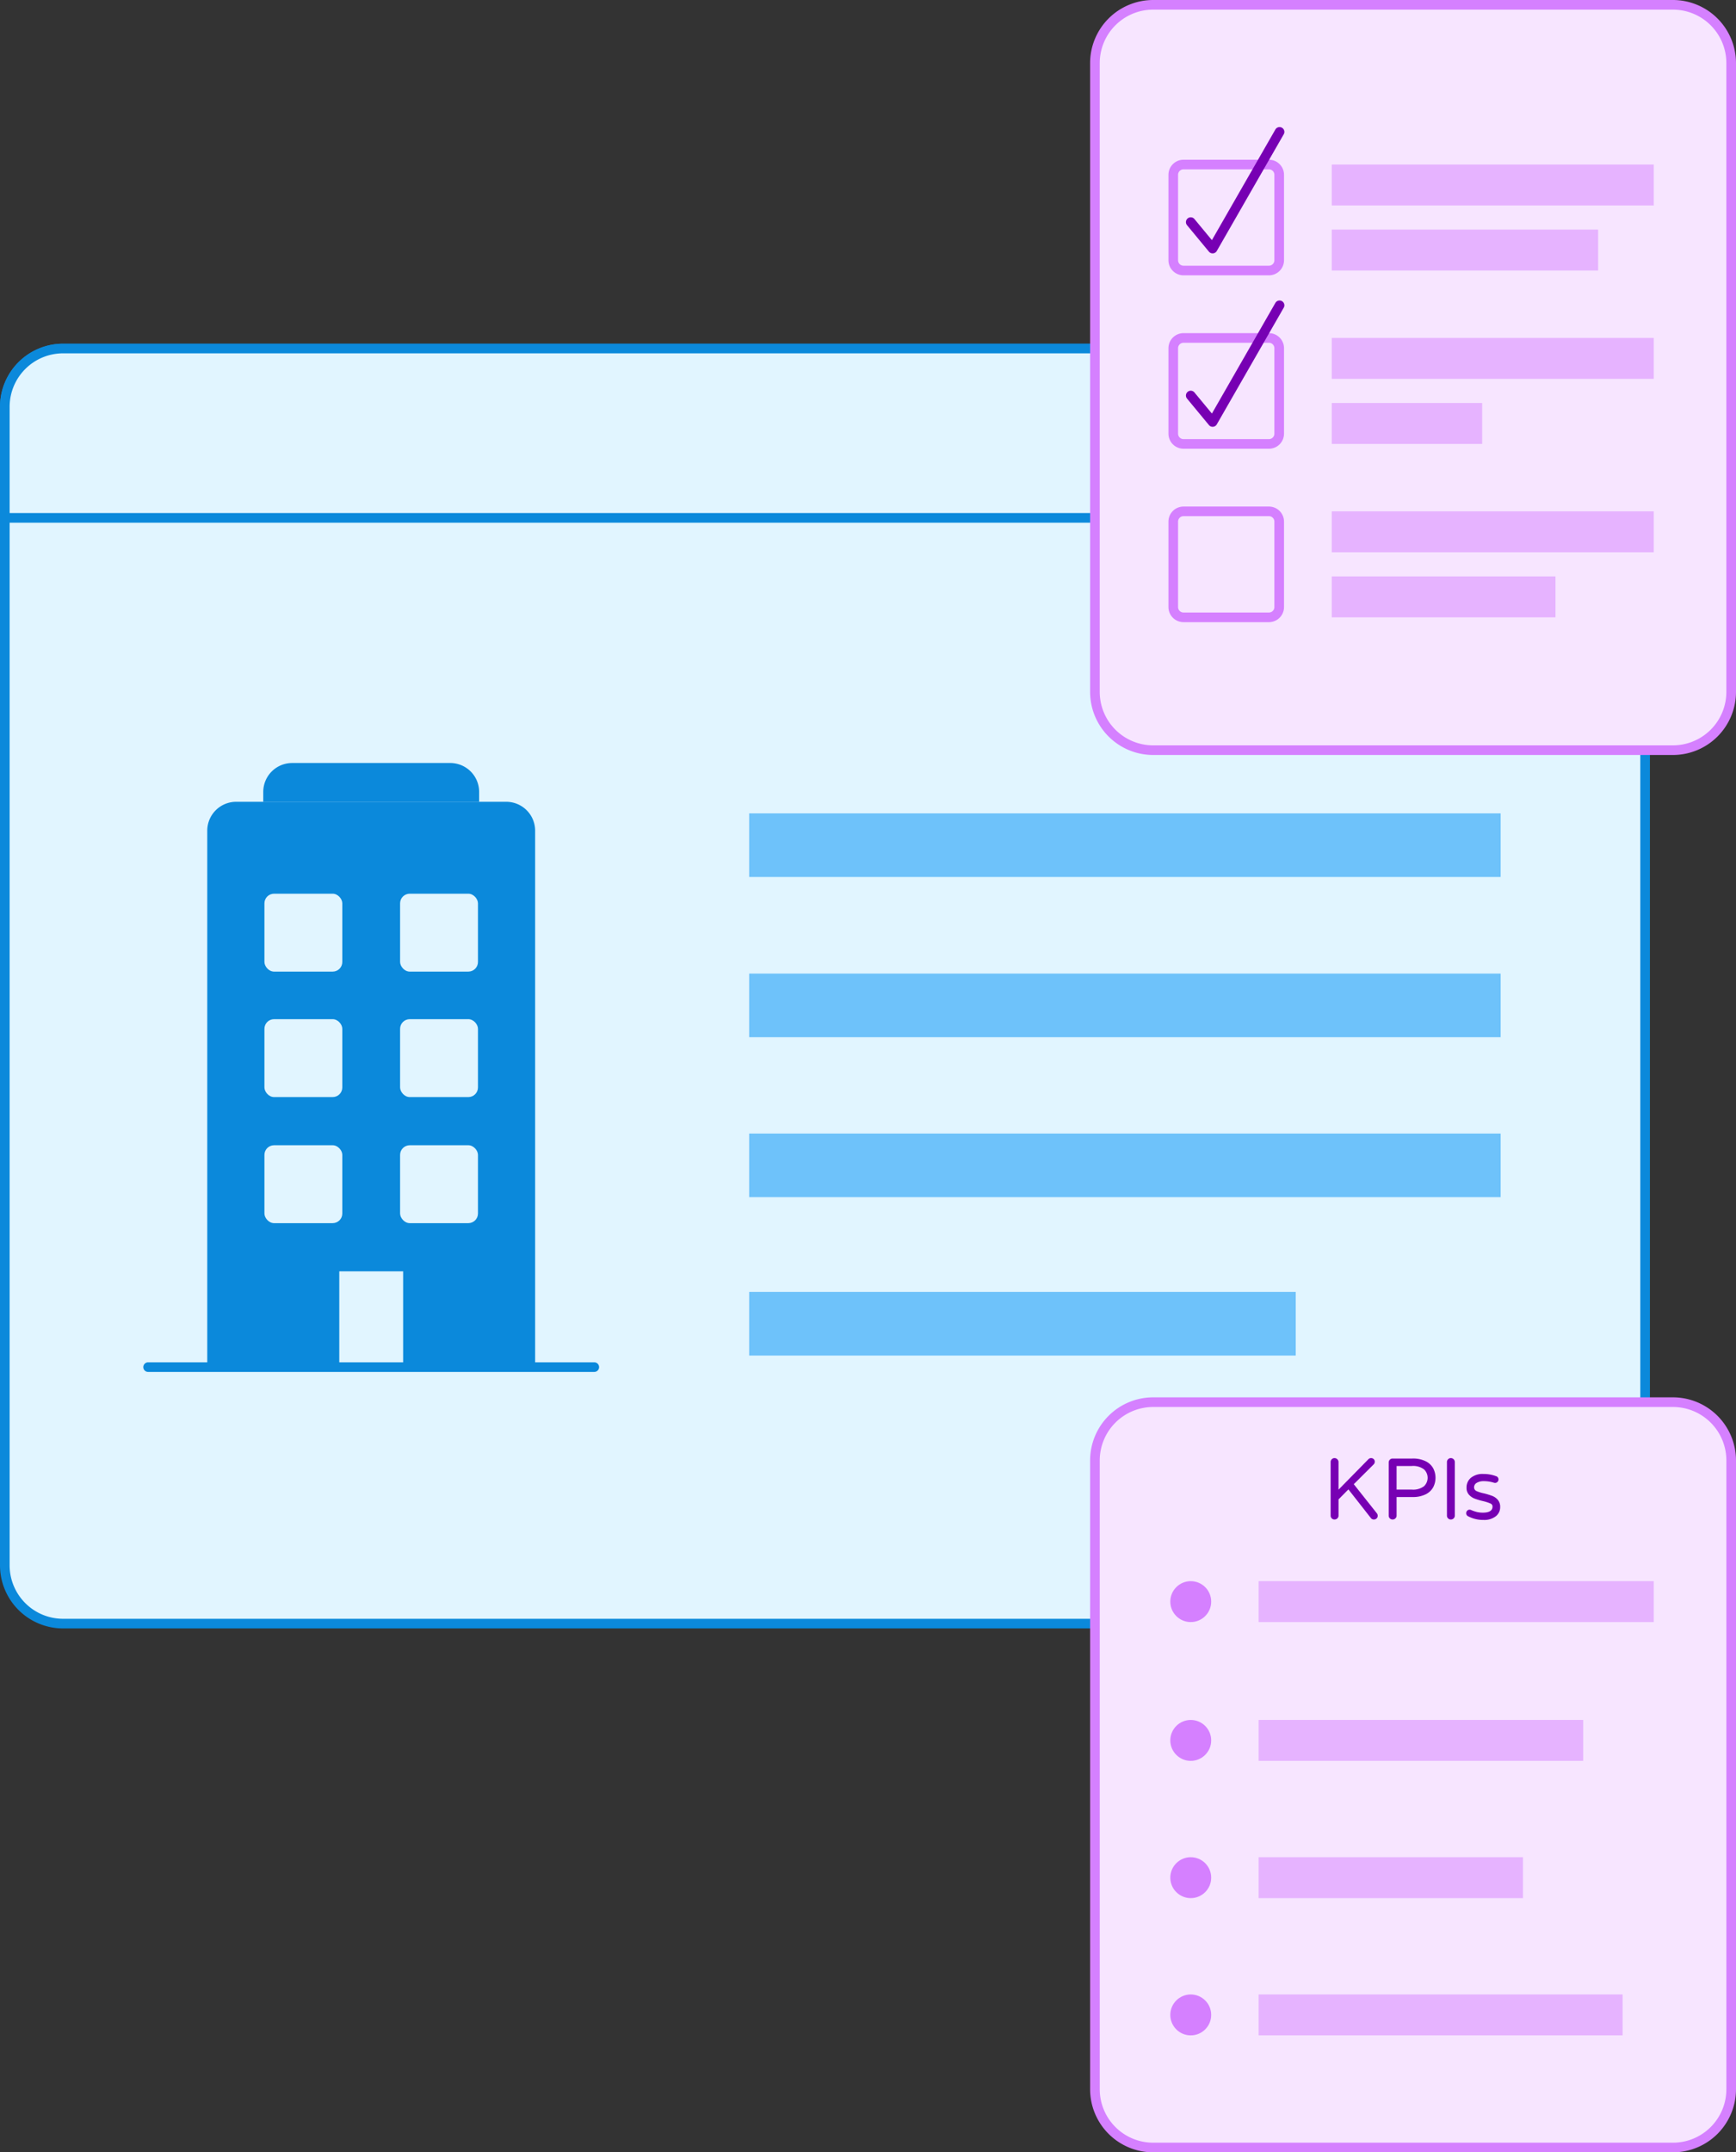 <svg xmlns="http://www.w3.org/2000/svg" width="180.26" height="223.413" viewBox="0 0 180.26 223.413"><rect x="0" y="0" width="180.26" height="223.413" fill="#333333" stroke="none"/><title>agency-understanding</title><rect x="0.5" y="36.175" width="170.323" height="132.356" rx="6.044" fill="#e1f5ff"/><path d="M164.778,169.031H6.545A6.552,6.552,0,0,1,0,162.487V42.22a6.552,6.552,0,0,1,6.545-6.544H164.778a6.552,6.552,0,0,1,6.545,6.544V162.487A6.552,6.552,0,0,1,164.778,169.031ZM6.545,36.676A5.551,5.551,0,0,0,1,42.22V162.487a5.551,5.551,0,0,0,5.545,5.544H164.778a5.551,5.551,0,0,0,5.545-5.544V42.22a5.551,5.551,0,0,0-5.545-5.544Z" fill="#0b89db"/><path d="M6.545,36.175H164.779a6.044,6.044,0,0,1,6.044,6.044V53.754a0,0,0,0,1,0,0H.5a0,0,0,0,1,0,0V42.22A6.044,6.044,0,0,1,6.545,36.175Z" fill="#e1f5ff"/><path d="M171.323,54.254H0V42.22a6.552,6.552,0,0,1,6.545-6.544H164.778a6.552,6.552,0,0,1,6.545,6.544ZM1,53.254H170.323V42.22a5.551,5.551,0,0,0-5.545-5.544H6.545A5.551,5.551,0,0,0,1,42.22Z" fill="#0b89db"/><path d="M24.521,83.227H52.567a3,3,0,0,1,3,3v55.682a0,0,0,0,1,0,0H21.521a0,0,0,0,1,0,0V86.227A3,3,0,0,1,24.521,83.227Z" fill="#0b89db"/><rect x="27.457" y="92.767" width="8.087" height="8.087" rx="1" fill="#e1f5ff"/><rect x="41.544" y="92.767" width="8.087" height="8.087" rx="1" fill="#e1f5ff"/><rect x="27.457" y="105.79" width="8.087" height="8.087" rx="1" fill="#e1f5ff"/><rect x="41.544" y="105.79" width="8.087" height="8.087" rx="1" fill="#e1f5ff"/><rect x="27.457" y="118.877" width="8.087" height="8.087" rx="1" fill="#e1f5ff"/><rect x="41.544" y="118.877" width="8.087" height="8.087" rx="1" fill="#e1f5ff"/><rect x="35.229" y="131.964" width="6.631" height="9.945" fill="#e1f5ff"/><path d="M30.335,79.201H46.753a3,3,0,0,1,3,3v1.026a0,0,0,0,1,0,0H27.335a0,0,0,0,1,0,0V82.201A3,3,0,0,1,30.335,79.201Z" fill="#0b89db"/><path d="M61.707,142.408H15.381a.5.5,0,1,1,0-1H61.707a.5.5,0,0,1,0,1Z" fill="#0b89db"/><rect x="77.79" y="84.427" width="78.033" height="6.604" fill="#6ec2fa"/><rect x="77.79" y="101.058" width="78.033" height="6.604" fill="#6ec2fa"/><rect x="77.79" y="117.662" width="78.033" height="6.604" fill="#6ec2fa"/><rect x="77.79" y="134.103" width="56.754" height="6.604" fill="#6ec2fa"/><rect x="113.693" y="0.5" width="66.067" height="77.368" rx="6.044" fill="#f7e5ff"/><path d="M173.716,78.368H119.737a6.551,6.551,0,0,1-6.544-6.544V6.544A6.551,6.551,0,0,1,119.737,0h53.978a6.551,6.551,0,0,1,6.544,6.544v65.28A6.551,6.551,0,0,1,173.716,78.368ZM119.737,1a5.551,5.551,0,0,0-5.544,5.544v65.28a5.551,5.551,0,0,0,5.544,5.544h53.978a5.551,5.551,0,0,0,5.544-5.544V6.544A5.551,5.551,0,0,0,173.716,1Z" fill="#d580ff"/><path d="M131.764,28.579h-8.873a1.565,1.565,0,0,1-1.563-1.563v-8.873a1.565,1.565,0,0,1,1.563-1.563h8.873a1.565,1.565,0,0,1,1.563,1.563v8.873A1.565,1.565,0,0,1,131.764,28.579Zm-8.873-11a.564.564,0,0,0-.564.564v8.873a.564.564,0,0,0,.564.564h8.873a.564.564,0,0,0,.563-.564v-8.873a.564.564,0,0,0-.563-.564Z" fill="#d580ff"/><rect x="138.286" y="17.079" width="33.434" height="4.247" fill="#e6b3ff"/><rect x="138.286" y="23.832" width="27.659" height="4.247" fill="#e6b3ff"/><path d="M131.764,46.579h-8.873a1.565,1.565,0,0,1-1.563-1.563v-8.873a1.565,1.565,0,0,1,1.563-1.563h8.873a1.565,1.565,0,0,1,1.563,1.563v8.873A1.565,1.565,0,0,1,131.764,46.579Zm-8.873-11a.564.564,0,0,0-.564.564v8.873a.564.564,0,0,0,.564.564h8.873a.564.564,0,0,0,.563-.564v-8.873a.564.564,0,0,0-.563-.564Z" fill="#d580ff"/><rect x="138.286" y="35.079" width="33.434" height="4.247" fill="#e6b3ff"/><rect x="138.286" y="41.832" width="15.617" height="4.247" fill="#e6b3ff"/><path d="M131.764,64.579h-8.873a1.565,1.565,0,0,1-1.563-1.563v-8.873a1.565,1.565,0,0,1,1.563-1.563h8.873a1.565,1.565,0,0,1,1.563,1.563v8.873A1.565,1.565,0,0,1,131.764,64.579Zm-8.873-11a.564.564,0,0,0-.564.564v8.873a.564.564,0,0,0,.564.564h8.873a.564.564,0,0,0,.563-.564v-8.873a.564.564,0,0,0-.563-.564Z" fill="#d580ff"/><rect x="138.286" y="53.079" width="33.434" height="4.247" fill="#e6b3ff"/><rect x="138.286" y="59.832" width="23.23" height="4.247" fill="#e6b3ff"/><path d="M125.914,44.301a.498.498,0,0,1-.385-.182l-2.271-2.744a.499.499,0,0,1,.77-.637l1.812,2.188,6.595-11.491a.5.5,0,0,1,.867.498L126.348,44.05a.501.501,0,0,1-.391.249C125.942,44.3,125.928,44.301,125.914,44.301Z" fill="#7700b3"/><path d="M125.914,26.301a.498.498,0,0,1-.385-.182l-2.271-2.744a.499.499,0,1,1,.77-.637l1.812,2.188,6.595-11.491a.5.5,0,0,1,.867.498L126.348,26.05a.501.501,0,0,1-.391.249C125.942,26.3,125.928,26.301,125.914,26.301Z" fill="#7700b3"/><rect x="113.693" y="145.544" width="66.067" height="77.368" rx="6.044" fill="#f7e5ff"/><path d="M173.716,223.413H119.737a6.552,6.552,0,0,1-6.544-6.545V151.589a6.551,6.551,0,0,1,6.544-6.544h53.978a6.551,6.551,0,0,1,6.544,6.544v65.279A6.552,6.552,0,0,1,173.716,223.413Zm-53.978-77.368a5.551,5.551,0,0,0-5.544,5.544v65.279a5.551,5.551,0,0,0,5.544,5.545h53.978a5.551,5.551,0,0,0,5.544-5.545V151.589a5.551,5.551,0,0,0-5.544-5.544Z" fill="#d580ff"/><rect x="130.688" y="164.124" width="41.032" height="4.247" fill="#e6b3ff"/><path d="M138.285,157.607a.391.391,0,0,1-.117-.288v-5.553a.407.407,0,0,1,.117-.293.384.384,0,0,1,.288-.121.415.415,0,0,1,.414.414v2.862l3.077-3.133a.394.394,0,0,1,.307-.144.379.379,0,0,1,.266.104.337.337,0,0,1,.112.257.377.377,0,0,1-.099.278l-2.079,2.07,2.385,3.006a.421.421,0,0,1,.099.261.355.355,0,0,1-.107.279.393.393,0,0,1-.288.117.376.376,0,0,1-.324-.162l-2.322-2.961-1.025,1.035v1.683a.384.384,0,0,1-.122.288.406.406,0,0,1-.292.117A.391.391,0,0,1,138.285,157.607Z" fill="#7700b3"/><path d="M144.315,157.607a.391.391,0,0,1-.117-.288v-5.508a.407.407,0,0,1,.117-.293.384.384,0,0,1,.288-.121h2.052a2.947,2.947,0,0,1,1.395.288,1.776,1.776,0,0,1,.774.738,2.131,2.131,0,0,1,0,1.943,1.776,1.776,0,0,1-.774.738,2.946,2.946,0,0,1-1.395.288h-1.638v1.926a.384.384,0,0,1-.122.288.406.406,0,0,1-.292.117A.391.391,0,0,1,144.315,157.607Zm2.259-2.988a1.871,1.871,0,0,0,1.291-.35,1.206,1.206,0,0,0,0-1.746,1.871,1.871,0,0,0-1.291-.351h-1.557v2.447Z" fill="#7700b3"/><path d="M150.363,157.607a.391.391,0,0,1-.117-.288v-5.553a.407.407,0,0,1,.117-.293.384.384,0,0,1,.288-.121.415.415,0,0,1,.414.414v5.553a.385.385,0,0,1-.122.288.407.407,0,0,1-.292.117A.391.391,0,0,1,150.363,157.607Z" fill="#7700b3"/><path d="M152.397,157.364a.345.345,0,0,1-.152-.297.36.36,0,0,1,.099-.252.328.328,0,0,1,.252-.108.405.405,0,0,1,.162.036,3.631,3.631,0,0,0,.576.198,2.677,2.677,0,0,0,.647.072q.999,0,.999-.64a.34.34,0,0,0-.23-.314,4.621,4.621,0,0,0-.751-.243,6.83,6.83,0,0,1-.878-.261,1.541,1.541,0,0,1-.594-.41,1.038,1.038,0,0,1-.247-.724,1.298,1.298,0,0,1,.454-1.026,1.922,1.922,0,0,1,1.301-.397,3.742,3.742,0,0,1,1.305.226.336.336,0,0,1,.193.135.363.363,0,0,1,.067.207.352.352,0,0,1-.103.252.339.339,0,0,1-.256.108.474.474,0,0,1-.117-.019,3.475,3.475,0,0,0-1.026-.162,1.405,1.405,0,0,0-.761.176.524.524,0,0,0-.274.454.416.416,0,0,0,.252.397,3.616,3.616,0,0,0,.783.243,7.466,7.466,0,0,1,.864.266,1.435,1.435,0,0,1,.571.409,1.112,1.112,0,0,1,.238.747,1.19,1.19,0,0,1-.454.954,1.951,1.951,0,0,1-1.282.378A3.344,3.344,0,0,1,152.397,157.364Z" fill="#7700b3"/><circle cx="123.643" cy="166.248" r="2.123" fill="#d580ff"/><rect x="130.688" y="207.025" width="37.796" height="4.247" fill="#e6b3ff"/><circle cx="123.643" cy="209.149" r="2.123" fill="#d580ff"/><rect x="130.688" y="178.531" width="33.703" height="4.247" fill="#e6b3ff"/><circle cx="123.643" cy="180.655" r="2.123" fill="#d580ff"/><rect x="130.688" y="192.778" width="27.453" height="4.247" fill="#e6b3ff"/><circle cx="123.643" cy="194.902" r="2.123" fill="#d580ff"/></svg>